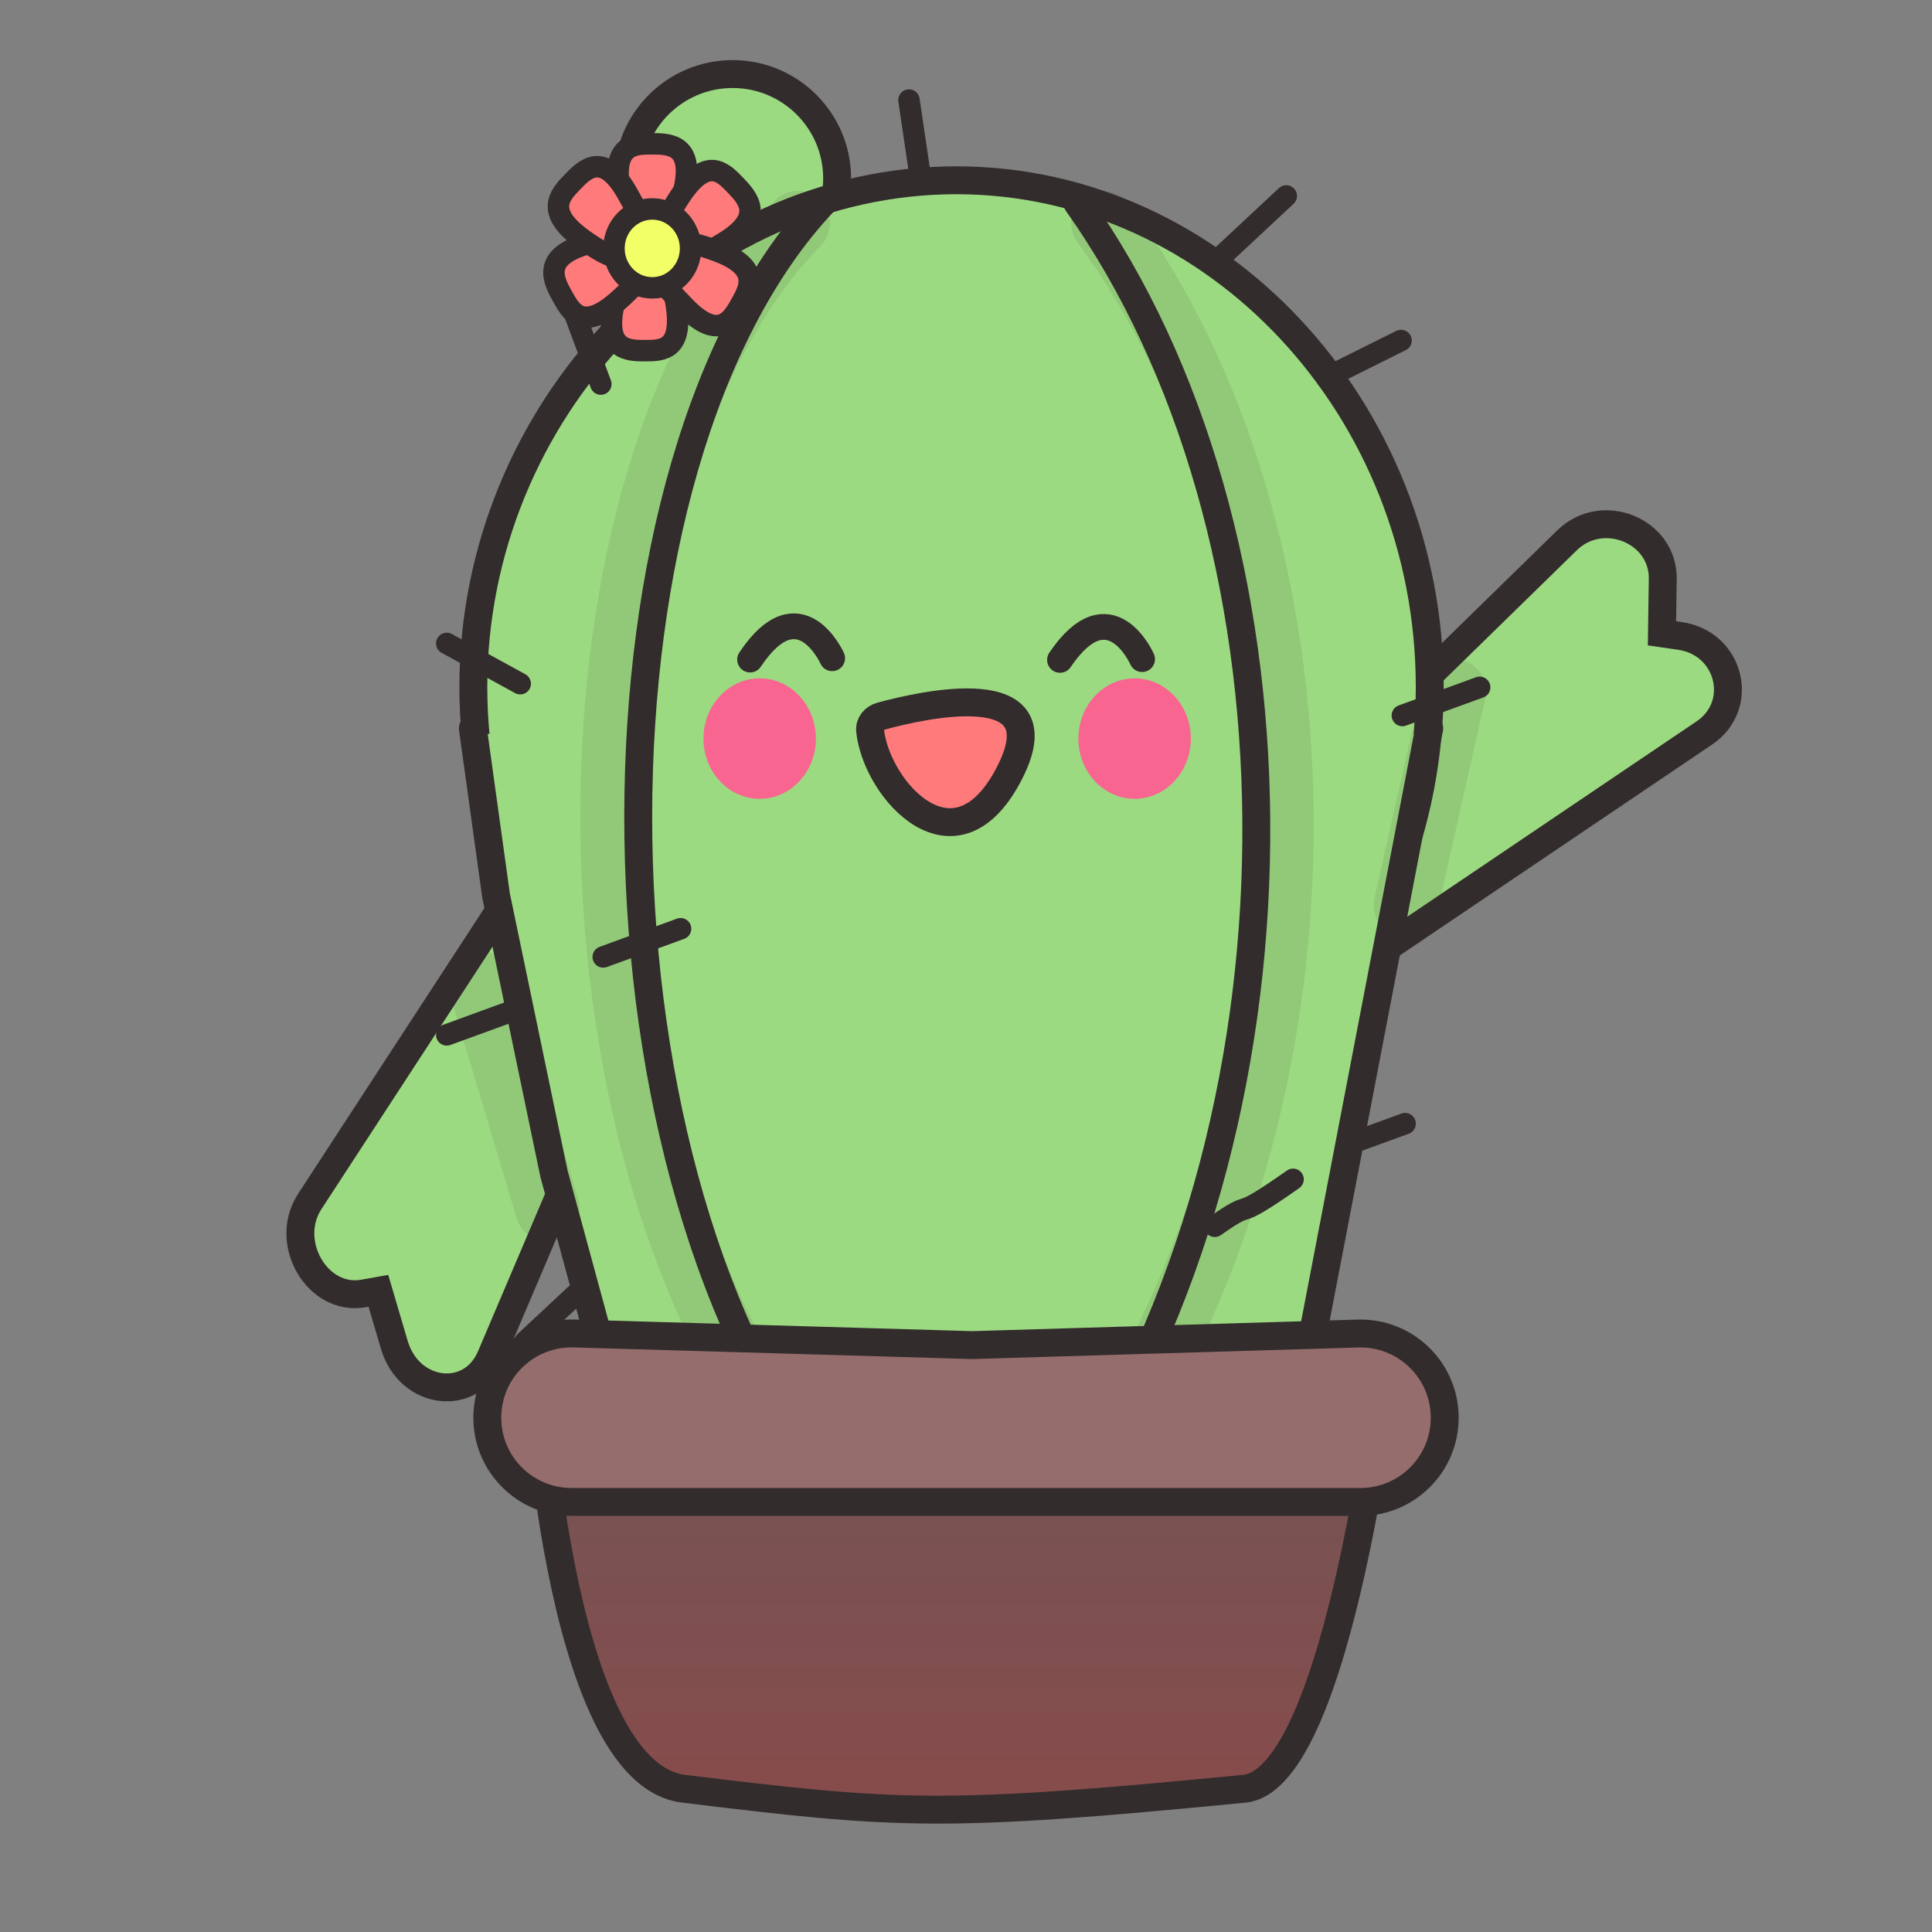 <svg  viewBox="0 0 900 900" fill="none" xmlns="http://www.w3.org/2000/svg">
<rect x="0" y="0" width="900" height="900" fill="#808080" stroke="none"/>
<path d="M774.289 289.443L774.207 295.032L779.961 295.866L782.661 296.257C805.893 299.622 813.097 328.501 793.934 341.443L631.08 451.425L578.942 399.284L730.005 251.68C746.426 235.635 774.912 247.174 774.579 269.736L774.289 289.443Z" fill="#9CDA82" stroke="#332C2C" stroke-width="13"/>
<path d="M178.013 607.235L176.265 601.313L170.846 602.281L169.348 602.548C147.9 606.378 131.809 578.852 144.298 559.695L251.578 395.139L313.591 432.471L228.647 632.037C219.504 653.517 190.623 649.973 183.703 626.521L178.013 607.235Z" fill="#9CDA82" stroke="#332C2C" stroke-width="13"/>
<path d="M389.964 83.129C389.964 109.98 368.175 131.758 341.284 131.758C314.393 131.758 292.604 109.98 292.604 83.129C292.604 56.278 314.393 34.5 341.284 34.5C368.175 34.5 389.964 56.278 389.964 83.129Z" fill="#9CDA82" stroke="#332C2C" stroke-width="13"/>
<ellipse cx="444.576" cy="325.388" rx="227.055" ry="234.113" fill="#9CDA82"/>
<path d="M666.027 320.027C666.027 449.171 566.953 553.252 445.472 553.252C323.831 553.252 220.502 449.005 220.502 320.027C220.502 190.948 323.929 83.975 445.472 83.975C566.857 83.975 666.027 190.781 666.027 320.027Z" fill="#9CDA82" stroke="#332C2C" stroke-width="13"/>
<path d="M428.099 78.203C423.433 46.62 426.543 67.675 423.433 46.62" stroke="#332C2C" stroke-width="10" stroke-linecap="round"/>
<path d="M242.339 318.486C208.116 299.731 230.931 312.235 208.116 299.731" stroke="#332C2C" stroke-width="10" stroke-linecap="round"/>
<path d="M599.193 91.275C569.524 118.956 589.304 100.502 569.524 118.956" stroke="#332C2C" stroke-width="10" stroke-linecap="round"/>
<path d="M274.237 597.361C244.568 625.043 264.348 606.589 244.568 625.042" stroke="#332C2C" stroke-width="10" stroke-linecap="round"/>
<path d="M493.784 307.405C517.035 273.027 532.033 307.05 532.033 307.05" stroke="#332C2C" stroke-width="12" stroke-linecap="round"/>
<path d="M349.416 307.254C372.453 272.719 387.662 306.64 387.662 306.64" stroke="#332C2C" stroke-width="12" stroke-linecap="round"/>
<path d="M619.869 493.27C585.646 474.515 608.461 487.019 585.646 474.515" stroke="#332C2C" stroke-width="10" stroke-linecap="round"/>
<path d="M652.645 158.622C617.89 175.929 641.06 164.392 617.89 175.928" stroke="#332C2C" stroke-width="10" stroke-linecap="round"/>
<path d="M689.286 320.185C653.268 333.311 677.28 324.561 653.268 333.311" stroke="#332C2C" stroke-width="10" stroke-linecap="round"/>
<path d="M654.557 523.435C618.539 536.561 642.551 527.811 618.539 536.561" stroke="#332C2C" stroke-width="10" stroke-linecap="round"/>
<path d="M244.132 468.963C208.115 482.089 232.127 473.339 208.115 482.089" stroke="#332C2C" stroke-width="10" stroke-linecap="round"/>
<path d="M290.869 432.937C272.443 393.738 284.727 419.871 272.444 393.738" stroke="#332C2C" stroke-width="10" stroke-linecap="round"/>
<path d="M279.887 178.921C264.615 137.836 274.796 165.227 264.616 137.836" stroke="#332C2C" stroke-width="10" stroke-linecap="round"/>
<path d="M216.216 341.862H671.192L595.588 690.741H293.171L216.216 341.862Z" fill="#9CDA82"/>
<path d="M514 104C621.534 249.918 627.755 502.844 514 676" stroke="#332C2C" stroke-opacity="0.1" stroke-width="30" stroke-linecap="round"/>
<path d="M359.846 686.238L369.155 697.993L392.679 679.36L383.37 667.604L359.846 686.238ZM382.374 114.407C388.162 108.476 388.048 98.979 382.121 93.195C376.194 87.412 366.697 87.531 360.91 93.462L382.374 114.407ZM383.37 667.604C328.501 598.31 300.221 488.237 300.309 379.876C300.397 271.181 328.986 169.118 382.374 114.407L360.91 93.462C299.534 156.36 270.4 267.915 270.309 379.872C270.218 492.165 299.304 609.78 359.846 686.238L383.37 667.604Z" fill="#332C2C" fill-opacity="0.1"/>
<ellipse cx="353.888" cy="344.061" rx="26.199" ry="28.061" fill="#F96591"/>
<ellipse cx="528.546" cy="344.061" rx="26.199" ry="28.061" fill="#F96591"/>
<path d="M405.333 340.34C408.195 367.939 445.326 409.708 470.569 359.482C493.577 313.7 429.419 328.41 410.377 333.624C407.218 334.489 405.006 337.186 405.333 340.34Z" fill="#FF7B7B" stroke="#332C2C" stroke-width="13" stroke-linecap="round"/>
<path d="M602.357 549.374C571.286 571.249 586.6 556.666 565.886 571.249" stroke="#332C2C" stroke-width="10" stroke-linecap="round"/>
<path d="M317.035 432.648C281.018 445.774 305.029 437.024 281.018 445.774" stroke="#332C2C" stroke-width="10" stroke-linecap="round"/>
<path d="M378.46 692.095L382.404 697.259L392.737 689.363L388.793 684.2L378.46 692.095ZM388.358 98.598C390.819 95.983 390.696 91.869 388.083 89.41C385.47 86.95 381.356 87.076 378.895 89.691L388.358 98.598ZM388.793 684.2C332.261 610.189 303.728 493.764 303.81 380.198C303.892 266.483 332.65 157.779 388.358 98.598L378.895 89.691C319.845 152.423 290.893 265.166 290.81 380.198C290.726 495.379 319.571 614.999 378.46 692.095L388.793 684.2Z" fill="#332C2C"/>
<path d="M501.936 94.651C609.873 246.715 616.118 510.292 501.936 690.742" stroke="#332C2C" stroke-width="13" stroke-linecap="round"/>
<path d="M318.259 90.017C313.821 107.389 311.677 113.035 303.559 113.035C295.44 113.035 291.79 106.086 288.858 90.017C284.658 67 295.44 67 303.559 67C311.677 67 324.139 67 318.259 90.017Z" fill="#FF7B7B" stroke="#332C2C" stroke-width="10"/>
<path d="M286.311 140.334C290.606 122.963 292.681 117.317 300.537 117.317C308.394 117.317 311.926 124.266 314.763 140.334C318.828 163.352 308.394 163.352 300.537 163.352C292.681 163.352 280.621 163.352 286.311 140.334Z" fill="#FF7B7B" stroke="#332C2C" stroke-width="10"/>
<path d="M337.214 113.049C322.379 122.043 317.067 124.456 311.396 118.549C305.725 112.642 307.87 105.098 316.677 91.658C329.293 72.406 336.824 80.251 342.495 86.158C348.167 92.064 356.872 101.131 337.214 113.049Z" fill="#FF7B7B" stroke="#332C2C" stroke-width="10"/>
<path d="M273.798 113.519C290.363 108.831 296.093 107.932 300.103 115.166C304.114 122.401 300.167 129.11 288.32 139.717C271.35 154.912 266.025 145.305 262.014 138.071C258.004 130.836 251.849 119.732 273.798 113.519Z" fill="#FF7B7B" stroke="#332C2C" stroke-width="10"/>
<path d="M292.403 90.356C301.039 105.808 303.355 111.34 297.684 117.247C292.013 123.154 284.769 120.92 271.865 111.746C253.382 98.606 260.913 90.762 266.584 84.855C272.256 78.948 280.961 69.882 292.403 90.356Z" fill="#FF7B7B" stroke="#332C2C" stroke-width="10"/>
<path d="M319.024 142.957C306.843 130.36 303.231 125.64 307.241 118.406C311.251 111.172 318.803 111.377 333.546 116.759C354.665 124.469 349.34 134.076 345.33 141.31C341.32 148.545 335.164 159.649 319.024 142.957Z" fill="#FF7B7B" stroke="#332C2C" stroke-width="10"/>
<path d="M303.852 134.093C313.899 134.093 321.7 125.669 321.7 115.711C321.7 105.753 313.899 97.329 303.852 97.329C293.805 97.329 286.003 105.753 286.003 115.711C286.003 125.669 293.805 134.093 303.852 134.093Z" fill="#F3FF66" stroke="#332C2C" stroke-width="10"/>
<path d="M665.792 339.266L599.536 684.249C598.812 688.016 595.516 690.74 591.679 690.74H303.337C299.727 690.74 296.564 688.322 295.617 684.839L258.069 546.78L231.067 417.085L220.267 339.266" stroke="#332C2C" stroke-width="13" stroke-linecap="round"/>
<line x1="677.345" y1="321.925" x2="654.925" y2="421.655" stroke="#332C2C" stroke-opacity="0.1" stroke-width="30" stroke-linecap="round"/>
<line x1="223.646" y1="458.08" x2="255.08" y2="563.335" stroke="#332C2C" stroke-opacity="0.1" stroke-width="30" stroke-linecap="round"/>
<path d="M646.125 631.991H249.396C249.396 631.991 258.355 825.956 318.505 833.275C418.816 845.482 438.803 846.98 579.578 833.275C624.369 828.915 646.125 631.991 646.125 631.991Z" fill="url(#paint0_linear_454_553)" stroke="#332C2C" stroke-width="13"/>
<path d="M227 660.41C227 638.286 245.278 620.534 267.393 621.18L452.879 626.598L632.593 621.211C654.711 620.548 673 638.298 673 660.425V660.425C673 682.092 655.435 699.657 633.768 699.657H452.879H266.247C244.571 699.657 227 682.086 227 660.41V660.41Z" fill="#956D6D" stroke="#332C2C" stroke-width="13" stroke-linecap="round"/>
<defs>
<linearGradient id="paint0_linear_454_553" x1="449.041" y1="631.991" x2="449.041" y2="833.275" gradientUnits="userSpaceOnUse">
<stop stop-color="#956D6D"/>
<stop offset="0.183" stop-color="#311A1A"/>
<stop offset="0.362" stop-color="#795252"/>
<stop offset="0.974" stop-color="#864C4C"/>
</linearGradient>
</defs>
</svg>
